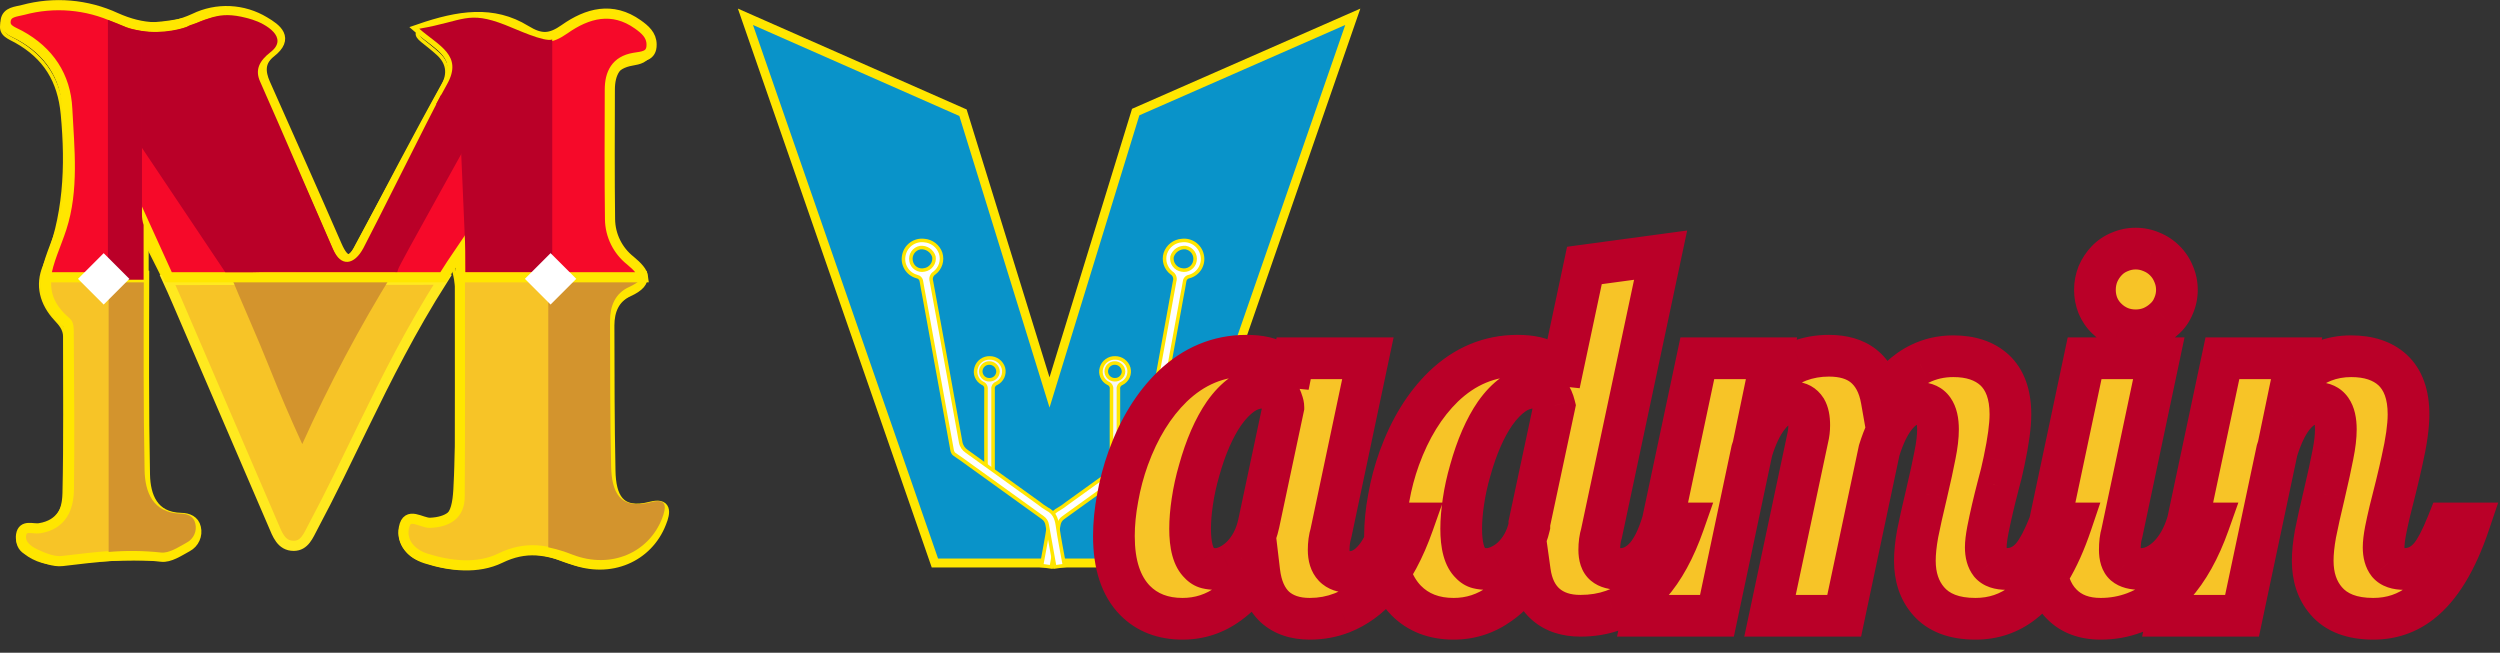 <svg width="203" height="53" viewBox="0 0 203 53" fill="none" xmlns="http://www.w3.org/2000/svg">
<rect x="0" y="0" width="203" height="53" fill="#333333" stroke="none"/>
<g clip-path="url(#clip0_102_2)">
<path d="M36.743 21.579C35.092 23.924 33.613 26.386 32.318 28.945C30.005 33.446 27.763 37.983 25.485 42.5C25.094 43.272 24.75 44.182 23.682 44.136C22.615 44.09 22.302 43.192 21.96 42.397C19.286 36.255 16.637 30.102 13.948 23.966C13.339 22.572 12.61 21.228 11.904 19.794C11.528 20.273 11.655 20.692 11.657 21.079C11.657 26.773 11.672 32.466 11.7 38.158C11.7 40.715 12.16 41.295 14.628 41.98C15.202 42.141 15.646 42.385 15.758 43.011C15.816 43.282 15.793 43.564 15.691 43.822C15.589 44.08 15.412 44.302 15.184 44.46C14.487 44.994 13.729 45.424 12.808 45.401C10.2 45.309 7.589 45.413 4.996 45.711C3.936 45.817 2.876 45.509 2.038 44.85C1.822 44.717 1.653 44.52 1.554 44.287C1.455 44.053 1.43 43.795 1.484 43.547C1.599 42.974 2.058 42.948 2.534 42.876C4.414 42.589 5.171 41.938 5.215 40.035C5.312 35.804 5.255 31.566 5.263 27.333C5.263 26.727 4.91 26.328 4.532 25.921C3.364 24.669 2.967 23.16 3.619 21.616C5.309 17.627 5.47 13.529 5.074 9.275C4.821 6.558 3.639 4.652 1.303 3.346C0.758 3.039 0.032 2.827 0.155 2.009C0.278 1.191 0.976 1.148 1.59 0.97C3.633 0.396 5.754 0.218 7.654 1.099C10.639 2.482 13.549 1.96 16.49 1.268C18.399 0.821 20.126 1.082 21.722 2.178C22.813 2.93 22.936 3.59 22.009 4.529C21.168 5.39 21.131 6.265 21.576 7.269C23.441 11.479 25.309 15.688 27.181 19.897C27.361 20.302 27.522 20.824 28.059 20.847C28.595 20.87 28.773 20.322 28.98 19.94C31.322 15.612 33.654 11.277 35.977 6.934C36.499 5.966 36.37 5.085 35.555 4.351C35.15 3.98 34.717 3.648 34.289 3.303C33.715 2.844 33.753 2.517 34.479 2.284C37.125 1.441 39.771 1.07 42.322 2.534C43.596 3.263 44.687 3.14 45.892 2.348C48.099 0.89 50.361 0.984 51.962 2.477C52.473 2.953 52.932 3.481 52.737 4.256C52.559 4.965 51.919 5.085 51.342 5.186C50.025 5.41 49.425 6.279 49.411 7.482C49.368 10.897 49.388 14.312 49.437 17.724C49.459 19.251 50.12 20.491 51.282 21.541C52.444 22.592 52.349 23.169 50.995 23.941C49.947 24.537 49.56 25.375 49.56 26.523C49.583 30.541 49.56 34.539 49.614 38.548C49.646 40.7 50.383 41.292 52.484 41.053C53.738 40.913 54.094 41.34 53.695 42.552C52.834 45.135 49.916 46.569 46.963 45.84C46.429 45.71 45.906 45.543 45.396 45.341C44.629 45.031 43.806 44.884 42.979 44.91C42.153 44.936 41.34 45.133 40.594 45.49C38.453 46.437 36.312 46.254 34.186 45.436C33.812 45.321 33.473 45.116 33.197 44.839C32.921 44.562 32.716 44.222 32.602 43.849C32.278 42.701 32.82 42.092 33.991 42.247C36.287 42.534 36.826 42.004 36.955 39.742C37.242 34.691 37.096 29.637 37.142 24.586C37.181 23.568 37.046 22.551 36.743 21.579ZM9.967 22.858C9.967 22.543 8.509 21.076 8.191 21.079C7.872 21.082 6.331 22.592 6.469 22.873C6.832 23.608 7.428 24.203 8.165 24.563C8.44 24.704 9.958 23.214 9.967 22.858ZM46.251 22.841C46.251 22.517 44.776 21.071 44.457 21.082C44.139 21.093 42.609 22.617 42.75 22.887C43.116 23.621 43.717 24.211 44.457 24.563C44.744 24.695 46.251 23.189 46.251 22.841Z" fill="#02012B" stroke="#FCE300" stroke-width="0.287" stroke-miterlimit="10"/>
<path d="M13.606 22.735C13.87 23.309 14.126 23.883 14.372 24.457C16.984 30.501 19.57 36.556 22.181 42.6C22.514 43.373 22.821 44.322 23.851 44.322C24.738 44.322 25.045 43.476 25.41 42.793C26.859 40.081 28.182 37.306 29.531 34.539C31.431 30.633 33.391 26.741 35.948 22.715L13.606 22.735Z" fill="#F7C427" stroke="#FFE91F" stroke-width="0.824" stroke-miterlimit="10"/>
<path d="M52.846 41.145C50.234 41.82 49.611 40.302 49.566 38.244C49.482 34.309 49.488 30.375 49.477 26.437C49.477 25.249 49.881 24.204 51.015 23.688C51.933 23.272 52.24 22.853 52.163 22.419H37.343C37.343 28.699 37.363 34.522 37.323 40.339C37.323 41.774 36.364 42.388 34.938 42.451C34.209 42.483 33.064 41.47 32.797 42.85C32.562 44.067 33.446 44.988 34.588 45.35C36.597 45.978 38.786 46.211 40.614 45.327C42.715 44.302 44.4 44.629 46.42 45.404C49.577 46.61 52.614 45.215 53.684 42.471C54.06 41.553 54.114 40.815 52.846 41.145Z" fill="#F7C427" stroke="#FFE600" stroke-width="0.824" stroke-miterlimit="10"/>
<path d="M14.722 42.055C12.4 42.009 11.804 40.244 11.769 38.545C11.663 33.265 11.692 27.97 11.706 22.391H3.782C3.61 23.676 3.914 24.928 5.398 26.17C5.599 26.337 5.579 26.822 5.579 27.157C5.602 31.35 5.653 35.543 5.593 39.736C5.573 41.274 5.019 42.606 3.211 42.893C2.683 42.982 1.854 42.566 1.713 43.43C1.59 44.193 2.247 44.701 2.861 44.982C3.541 45.304 4.353 45.639 5.059 45.556C7.737 45.243 10.389 44.882 13.109 45.206C13.772 45.284 14.544 44.761 15.213 44.394C15.482 44.25 15.696 44.02 15.821 43.741C15.947 43.462 15.976 43.15 15.905 42.853C15.778 42.27 15.27 42.066 14.722 42.055Z" fill="#F7C427" stroke="#FFE600" stroke-width="0.824" stroke-miterlimit="10"/>
<path d="M52.903 40.767C50.291 41.444 49.669 39.926 49.623 37.865C49.539 33.933 49.545 29.996 49.534 26.061C49.534 24.87 49.935 23.828 51.072 23.309C51.873 22.947 52.206 22.583 52.234 22.207H43.539C43.857 22.433 44.114 22.735 44.286 23.086C44.457 23.437 44.538 23.826 44.52 24.216V44.443C45.193 44.585 45.853 44.784 46.492 45.04C49.648 46.248 52.688 44.85 53.758 42.107C54.117 41.174 54.172 40.439 52.903 40.767Z" fill="#D3942D"/>
<path d="M31.959 22.092L18.597 22.066C19.688 24.715 20.838 27.232 21.889 29.87C22.724 31.976 23.611 34.025 24.544 36.06C26.706 31.246 29.184 26.58 31.959 22.092Z" fill="#D3942D"/>
<path d="M15.862 42.514C15.736 41.923 15.242 41.719 14.694 41.708C12.372 41.659 11.775 39.894 11.741 38.198C11.637 32.966 11.663 27.726 11.678 22.207H8.822V44.819C10.235 44.698 11.656 44.713 13.067 44.865C13.729 44.945 14.502 44.42 15.17 44.053C15.44 43.909 15.654 43.68 15.779 43.402C15.904 43.123 15.933 42.811 15.862 42.514Z" fill="#D3942D"/>
<path d="M1.604 2.864C3.978 4.153 5.335 6.196 5.461 8.836C5.628 12.076 6.004 15.42 4.991 18.531C4.543 19.905 3.889 21.226 3.725 22.514H11.66C11.66 21.053 11.66 19.575 11.66 18.069C12.421 19.753 13.078 21.168 13.683 22.514H35.982C36.43 21.805 36.892 21.096 37.38 20.382V22.514H52.226C52.183 22.084 51.764 21.639 51.187 21.16C50.679 20.759 50.267 20.249 49.981 19.669C49.695 19.088 49.542 18.452 49.534 17.805C49.491 14.298 49.505 10.791 49.517 7.281C49.517 5.952 50.016 4.948 51.474 4.698C52.137 4.58 52.926 4.603 52.909 3.616C52.909 2.847 52.364 2.388 51.798 1.986C49.718 0.505 47.686 1.073 45.846 2.368C44.698 3.174 43.943 3.229 42.689 2.459C40.038 0.826 37.236 1.26 34.048 2.359C35.649 3.759 37.618 4.517 36.307 6.862C33.89 11.193 31.603 15.598 29.29 19.986C28.564 21.366 28.01 21.447 27.35 19.931C25.438 15.543 23.484 11.172 21.538 6.796C21.116 5.846 21.076 4.973 21.986 4.265C23.493 3.091 22.451 2.336 21.475 1.759C20.624 1.245 19.658 0.952 18.664 0.906C17.671 0.861 16.682 1.064 15.787 1.498C13.583 2.514 11.588 2.413 9.41 1.441C7.052 0.352 4.387 0.126 1.88 0.804C1.306 0.956 0.557 0.958 0.459 1.682C0.361 2.405 1.093 2.577 1.604 2.864Z" fill="#F60929" stroke="#FFE600" stroke-width="0.824" stroke-miterlimit="10"/>
<path d="M32.258 22.092C32.338 21.834 32.235 22.173 32.307 21.943C32.324 21.914 32.306 21.923 32.327 21.874C32.292 21.702 38.353 11 38.353 10.805L35.828 7.68C34.832 9.562 30.51 18.25 29.514 20.132C28.785 21.512 27.686 21.736 27.029 20.221C25.115 15.83 23.057 10.986 21.114 6.609C20.692 5.659 21.065 4.933 21.975 4.227C23.482 3.051 21.576 1.931 20.491 1.593C17.834 0.769 17.113 1.53 15.469 2.035C15.406 2.05 15.346 2.077 15.294 2.115C15.059 2.29 13.167 2.795 11.52 2.508V11.996L18.29 22.101H20.494C20.669 22.066 25.14 22.087 25.338 22.087H31.997L32.258 22.092Z" fill="#BA0028"/>
<path d="M44.842 3.209C44.167 3.427 41.972 2.393 41.028 2.026C37.966 0.829 37.67 1.71 34.045 2.333C35.647 3.731 37.616 4.488 36.304 6.836C36.003 7.376 35.71 7.921 35.411 8.463C35.977 8.556 36.489 8.852 36.851 9.295C37.214 9.738 37.402 10.299 37.38 10.871L37.791 20.367C37.791 21.142 37.791 21.329 37.805 22.089H44.842V3.209Z" fill="#BA0028"/>
<path d="M11.528 17.391V2.52C10.685 2.362 10.507 2.359 9.91 2.066C9.7 1.966 8.977 1.696 8.762 1.616V22.715H11.661C11.661 21.251 11.661 19.773 11.661 18.264C11.568 17.982 11.524 17.688 11.528 17.391Z" fill="#BA0028"/>
<path d="M44.707 20.556L42.621 22.642L44.707 24.729L46.793 22.642L44.707 20.556Z" fill="white"/>
<path d="M8.419 20.557L6.333 22.644L8.419 24.73L10.505 22.643L8.419 20.557Z" fill="white"/>
<path d="M109.847 1.38L94.465 45.734H75.914L60.529 1.38L78.195 9.172L85.221 31.89L92.218 9.12L109.847 1.38Z" fill="#0C1429" stroke="#FFE600" stroke-width="0.287" stroke-miterlimit="10"/>
<path d="M109.847 1.363L94.465 45.717H75.914L60.529 1.363L78.195 9.152L85.221 31.87L92.218 9.1L109.847 1.363Z" fill="#0993C9" stroke="#FFE600" stroke-width="0.723" stroke-miterlimit="10"/>
<path d="M89.968 31.121C90.063 31.156 90.142 31.223 90.195 31.309C90.247 31.395 90.268 31.497 90.255 31.597C90.255 33.83 90.241 36.06 90.255 38.29C90.255 38.353 90.25 38.416 90.241 38.479H90.815C90.815 36.183 90.815 33.887 90.815 31.591C90.8 31.497 90.819 31.4 90.867 31.317C90.916 31.235 90.992 31.171 91.082 31.138C91.307 31.028 91.488 30.843 91.593 30.615C91.697 30.387 91.719 30.13 91.656 29.887C91.585 29.648 91.44 29.439 91.24 29.291C91.041 29.142 90.799 29.062 90.551 29.063C90.302 29.054 90.058 29.129 89.856 29.275C89.655 29.421 89.508 29.63 89.44 29.869C89.368 30.107 89.381 30.362 89.478 30.591C89.574 30.819 89.748 31.007 89.968 31.121ZM90.513 29.476C90.699 29.474 90.878 29.544 91.012 29.673C91.146 29.801 91.225 29.977 91.231 30.162C91.229 30.254 91.21 30.345 91.172 30.429C91.135 30.513 91.082 30.588 91.015 30.651C90.948 30.714 90.869 30.763 90.783 30.795C90.697 30.827 90.605 30.841 90.513 30.837C90.332 30.837 90.159 30.765 90.03 30.638C89.902 30.51 89.829 30.337 89.828 30.157C89.829 29.976 89.902 29.803 90.03 29.675C90.159 29.548 90.332 29.476 90.513 29.476Z" fill="#F6F6F6" stroke="#FFE600" stroke-width="0.287" stroke-miterlimit="10"/>
<path d="M79.777 31.121C79.871 31.157 79.951 31.223 80.003 31.309C80.055 31.396 80.076 31.497 80.064 31.597C80.064 33.83 80.047 36.06 80.064 38.29C80.07 38.353 80.07 38.416 80.064 38.479H80.638C80.638 36.183 80.638 33.887 80.638 31.591C80.623 31.497 80.642 31.4 80.691 31.317C80.739 31.235 80.815 31.171 80.905 31.138C81.13 31.028 81.311 30.843 81.416 30.615C81.52 30.387 81.543 30.13 81.479 29.887C81.409 29.648 81.263 29.439 81.064 29.291C80.864 29.142 80.622 29.062 80.374 29.063C80.125 29.054 79.881 29.129 79.68 29.275C79.478 29.421 79.332 29.63 79.263 29.869C79.189 30.105 79.2 30.359 79.294 30.588C79.388 30.816 79.559 31.005 79.777 31.121ZM80.322 29.476C80.508 29.474 80.687 29.544 80.821 29.673C80.955 29.801 81.034 29.977 81.04 30.162C81.038 30.254 81.018 30.345 80.981 30.429C80.944 30.513 80.891 30.588 80.824 30.651C80.757 30.714 80.678 30.763 80.592 30.795C80.505 30.827 80.414 30.841 80.322 30.837C80.232 30.837 80.144 30.82 80.061 30.786C79.978 30.752 79.902 30.702 79.838 30.639C79.775 30.576 79.724 30.5 79.689 30.418C79.655 30.335 79.637 30.246 79.636 30.157C79.638 29.977 79.71 29.805 79.837 29.677C79.964 29.55 80.136 29.478 80.316 29.476H80.322Z" fill="#F6F6F6" stroke="#FFE600" stroke-width="0.287" stroke-miterlimit="10"/>
<path d="M96.566 22.454C96.466 22.47 96.375 22.519 96.307 22.593C96.238 22.667 96.196 22.761 96.187 22.861C96.126 23.257 96.043 23.651 95.972 24.044C95.225 28.151 94.478 32.258 93.73 36.364C93.696 36.559 93.69 36.763 93.492 36.898C93.07 37.185 92.657 37.472 92.243 37.782C90.275 39.2 88.309 40.623 86.337 42.035C86.24 42.1 86.158 42.185 86.096 42.284C86.034 42.383 85.993 42.493 85.976 42.609C85.775 43.757 85.565 44.905 85.364 46.036L84.575 45.924C84.77 44.83 84.991 43.74 85.149 42.641C85.235 42.066 85.419 41.619 85.97 41.338C86.212 41.195 86.443 41.035 86.662 40.858C88.609 39.456 90.559 38.053 92.51 36.651C92.642 36.565 92.753 36.453 92.839 36.322C92.924 36.19 92.982 36.042 93.007 35.888C93.791 31.535 94.583 27.181 95.383 22.827C95.422 22.703 95.418 22.57 95.371 22.45C95.325 22.329 95.239 22.227 95.128 22.161C94.892 21.979 94.717 21.728 94.627 21.443C94.537 21.159 94.537 20.853 94.626 20.568C94.722 20.282 94.9 20.031 95.14 19.846C95.379 19.662 95.667 19.552 95.969 19.532C96.34 19.487 96.715 19.583 97.02 19.8C97.324 20.018 97.536 20.343 97.613 20.709C97.697 21.079 97.635 21.467 97.44 21.792C97.245 22.117 96.932 22.354 96.566 22.454ZM96.279 20.103C96.036 20.079 95.793 20.139 95.591 20.274C95.388 20.41 95.239 20.611 95.168 20.844C95.148 20.966 95.153 21.09 95.182 21.21C95.21 21.33 95.262 21.443 95.335 21.543C95.407 21.643 95.499 21.727 95.604 21.791C95.71 21.855 95.827 21.898 95.948 21.917C96.067 21.944 96.189 21.946 96.309 21.924C96.428 21.902 96.542 21.856 96.642 21.788C96.743 21.721 96.83 21.634 96.896 21.532C96.962 21.43 97.007 21.316 97.028 21.197C97.052 21.076 97.052 20.951 97.027 20.83C97.003 20.709 96.954 20.594 96.884 20.492C96.814 20.39 96.725 20.303 96.621 20.236C96.517 20.169 96.4 20.124 96.279 20.103Z" fill="white" stroke="#FFE600" stroke-width="0.287" stroke-miterlimit="10"/>
<path d="M74.442 22.454C74.541 22.471 74.632 22.52 74.7 22.593C74.769 22.667 74.811 22.761 74.82 22.861C74.884 23.258 74.964 23.651 75.036 24.044C75.782 28.151 76.529 32.258 77.277 36.364C77.314 36.559 77.317 36.763 77.515 36.898C77.937 37.185 78.35 37.472 78.764 37.782C80.732 39.2 82.698 40.623 84.673 42.035C84.769 42.101 84.85 42.186 84.912 42.285C84.974 42.383 85.015 42.494 85.031 42.609C85.232 43.757 85.442 44.905 85.646 46.036L86.435 45.924C86.237 44.83 86.016 43.74 85.861 42.641C85.775 42.067 85.591 41.619 85.04 41.338C84.798 41.196 84.568 41.036 84.351 40.858C82.4 39.456 80.449 38.054 78.5 36.651C78.368 36.565 78.257 36.453 78.171 36.322C78.086 36.19 78.028 36.042 78.003 35.888C77.221 31.535 76.43 27.181 75.63 22.827C75.591 22.703 75.595 22.57 75.642 22.45C75.688 22.329 75.774 22.227 75.885 22.161C76.121 21.978 76.294 21.727 76.384 21.443C76.473 21.158 76.473 20.853 76.385 20.568C76.289 20.282 76.11 20.031 75.872 19.847C75.633 19.663 75.345 19.553 75.044 19.532C74.672 19.486 74.296 19.582 73.991 19.799C73.686 20.017 73.474 20.342 73.397 20.709C73.313 21.078 73.375 21.466 73.57 21.791C73.764 22.116 74.076 22.353 74.442 22.454ZM74.729 20.104C74.97 20.08 75.213 20.14 75.415 20.276C75.617 20.411 75.766 20.611 75.836 20.844C75.856 20.966 75.851 21.09 75.823 21.21C75.794 21.33 75.742 21.443 75.669 21.543C75.597 21.643 75.505 21.727 75.4 21.791C75.295 21.856 75.178 21.898 75.056 21.917C74.938 21.944 74.815 21.946 74.696 21.924C74.577 21.902 74.464 21.856 74.363 21.788C74.262 21.721 74.176 21.634 74.11 21.532C74.044 21.43 74 21.316 73.98 21.197C73.955 21.076 73.955 20.95 73.979 20.829C74.004 20.708 74.053 20.592 74.123 20.49C74.193 20.388 74.283 20.301 74.388 20.235C74.492 20.168 74.609 20.124 74.731 20.104H74.729Z" fill="white" stroke="#FFE600" stroke-width="0.287" stroke-miterlimit="10"/>
</g>
<path d="M96.023 50.245C94.431 50.245 93.144 49.748 92.164 48.754C91.02 47.584 90.449 45.841 90.449 43.527C90.449 42.547 90.551 41.512 90.755 40.423C90.945 39.334 91.231 38.258 91.613 37.197C92.484 34.801 93.675 32.867 95.186 31.397C96.929 29.723 98.937 28.886 101.21 28.886C102.34 28.886 103.184 29.083 103.742 29.478C104.314 29.859 104.6 30.369 104.6 31.009V31.316L105.049 29.09H111.073L108.071 43.302C107.949 43.711 107.887 44.16 107.887 44.65C107.887 45.848 108.459 46.447 109.603 46.447C110.365 46.447 111.059 46.059 111.686 45.283C112.217 44.63 112.652 43.704 112.993 42.506H114.749C114 44.63 113.095 46.311 112.033 47.55C111.134 48.571 110.12 49.306 108.99 49.755C108.16 50.082 107.282 50.245 106.356 50.245C105.172 50.245 104.225 49.925 103.518 49.285C102.823 48.632 102.401 47.672 102.252 46.406C101.462 47.522 100.632 48.394 99.76 49.02C98.644 49.837 97.398 50.245 96.023 50.245ZM98.739 46.202C99.052 46.202 99.379 46.12 99.719 45.957C100.073 45.793 100.414 45.562 100.74 45.263C101.476 44.555 101.966 43.636 102.211 42.506L104.212 33.072C104.212 32.935 104.178 32.779 104.11 32.602C104.055 32.411 103.974 32.234 103.865 32.071C103.538 31.676 103.082 31.479 102.497 31.479C101.938 31.479 101.394 31.663 100.863 32.03C100.346 32.398 99.856 32.908 99.393 33.562C98.576 34.746 97.902 36.291 97.371 38.197C97.126 39.041 96.942 39.878 96.82 40.709C96.697 41.526 96.636 42.268 96.636 42.935C96.636 44.323 96.895 45.263 97.412 45.753C97.589 45.943 97.786 46.066 98.004 46.12C98.222 46.175 98.467 46.202 98.739 46.202ZM118.036 50.245C116.444 50.245 115.157 49.748 114.177 48.754C113.033 47.584 112.462 45.841 112.462 43.527C112.462 42.547 112.564 41.512 112.768 40.423C112.959 39.334 113.244 38.258 113.626 37.197C114.497 34.801 115.688 32.867 117.199 31.397C118.942 29.723 120.95 28.886 123.223 28.886C124.353 28.886 125.197 29.083 125.755 29.478C126.327 29.859 126.613 30.369 126.613 31.009V31.173L128.655 21.555L134.842 20.718L130.043 43.302C129.921 43.711 129.86 44.16 129.86 44.65C129.86 45.222 129.996 45.623 130.268 45.855C130.54 46.086 130.976 46.202 131.575 46.202C132.351 46.202 133.045 45.855 133.658 45.16C134.175 44.548 134.611 43.663 134.965 42.506H136.721C135.986 44.602 135.08 46.256 134.005 47.468C133.093 48.475 132.079 49.176 130.962 49.571C130.159 49.857 129.281 50 128.328 50C127.171 50 126.238 49.694 125.531 49.081C124.823 48.468 124.387 47.577 124.224 46.406C123.475 47.536 122.665 48.407 121.794 49.02C120.664 49.837 119.411 50.245 118.036 50.245ZM120.752 46.202C121.052 46.202 121.372 46.127 121.712 45.977C122.066 45.828 122.399 45.617 122.713 45.344C123.448 44.677 123.938 43.806 124.183 42.73V42.506L126.225 32.929C126.13 32.547 125.993 32.241 125.816 32.01C125.531 31.656 125.095 31.479 124.51 31.479C123.951 31.479 123.407 31.663 122.876 32.03C122.359 32.398 121.869 32.908 121.406 33.562C120.589 34.746 119.915 36.291 119.384 38.197C119.139 39.041 118.955 39.878 118.833 40.709C118.71 41.526 118.649 42.268 118.649 42.935C118.649 44.323 118.908 45.263 119.425 45.753C119.602 45.943 119.799 46.066 120.017 46.12C120.235 46.175 120.48 46.202 120.752 46.202ZM160.408 50.245C158.679 50.245 157.4 49.755 156.569 48.775C155.848 47.931 155.487 46.849 155.487 45.528C155.487 44.902 155.562 44.173 155.712 43.343C155.875 42.513 156.113 41.444 156.426 40.137C156.739 38.803 156.971 37.741 157.121 36.952C157.284 36.148 157.366 35.454 157.366 34.869C157.366 33.439 156.862 32.724 155.855 32.724C155.147 32.724 154.493 33.099 153.894 33.848C153.39 34.487 152.955 35.4 152.587 36.584L149.749 50H143.725L146.788 35.563C146.87 35.236 146.91 34.889 146.91 34.522C146.91 33.963 146.822 33.535 146.645 33.235C146.414 32.867 146.08 32.684 145.644 32.684C144.855 32.684 144.167 33.065 143.582 33.827C143.065 34.481 142.622 35.4 142.255 36.584L139.416 50H133.392L137.823 29.09H143.847L143.398 31.254C144.215 30.342 145.107 29.695 146.073 29.314C146.836 29.029 147.646 28.886 148.503 28.886C149.674 28.886 150.607 29.158 151.301 29.702C152.077 30.315 152.574 31.241 152.791 32.48C153.69 31.091 154.725 30.111 155.895 29.539C156.726 29.131 157.631 28.926 158.611 28.926C160.013 28.926 161.123 29.294 161.94 30.029C162.811 30.832 163.247 32.037 163.247 33.643C163.247 34.556 163.076 35.815 162.736 37.421C162.6 38.088 162.437 38.762 162.246 39.443C161.906 40.75 161.627 41.954 161.409 43.057C161.3 43.629 161.245 44.092 161.245 44.446C161.245 45.004 161.368 45.44 161.613 45.753C161.872 46.052 162.307 46.202 162.92 46.202C163.75 46.202 164.451 45.861 165.023 45.181C165.459 44.663 165.928 43.772 166.432 42.506H168.188C167.154 45.569 165.847 47.713 164.268 48.938C163.151 49.809 161.865 50.245 160.408 50.245ZM173.416 26.823C172.967 26.823 172.538 26.741 172.129 26.578C171.721 26.401 171.367 26.163 171.068 25.863C170.768 25.578 170.53 25.23 170.353 24.822C170.189 24.413 170.108 23.985 170.108 23.535C170.108 23.086 170.189 22.657 170.353 22.249C170.53 21.841 170.768 21.48 171.068 21.167C171.367 20.854 171.721 20.615 172.129 20.452C172.538 20.275 172.967 20.186 173.416 20.186C173.865 20.186 174.294 20.275 174.702 20.452C175.111 20.615 175.472 20.854 175.785 21.167C176.098 21.48 176.336 21.841 176.499 22.249C176.676 22.657 176.765 23.086 176.765 23.535C176.765 23.985 176.676 24.413 176.499 24.822C176.336 25.23 176.098 25.578 175.785 25.863C175.472 26.163 175.111 26.401 174.702 26.578C174.294 26.741 173.865 26.823 173.416 26.823ZM170.577 50.245C169.243 50.245 168.188 49.85 167.412 49.061C166.541 48.189 166.105 46.917 166.105 45.242C166.105 44.453 166.214 43.54 166.432 42.506L169.271 29.09H175.295L172.293 43.302C172.184 43.656 172.129 44.105 172.129 44.65C172.129 45.222 172.259 45.623 172.517 45.855C172.79 46.086 173.225 46.202 173.824 46.202C174.233 46.202 174.627 46.113 175.009 45.936C175.403 45.746 175.764 45.487 176.091 45.16C176.758 44.493 177.262 43.608 177.602 42.506H179.358C178.609 44.616 177.67 46.297 176.54 47.55C175.587 48.571 174.512 49.306 173.314 49.755C172.443 50.082 171.53 50.245 170.577 50.245ZM192.713 50.245C190.984 50.245 189.704 49.755 188.874 48.775C188.152 47.931 187.792 46.849 187.792 45.528C187.792 44.902 187.867 44.173 188.016 43.343C188.18 42.513 188.418 41.444 188.731 40.137C189.044 38.803 189.276 37.741 189.425 36.952C189.589 36.148 189.67 35.454 189.67 34.869C189.67 33.439 189.167 32.724 188.159 32.724C187.451 32.724 186.798 33.099 186.199 33.848C185.695 34.487 185.26 35.4 184.892 36.584L182.054 50H176.03L180.461 29.09H186.485L186.036 31.254C186.852 30.342 187.73 29.702 188.67 29.335C189.364 29.062 190.113 28.926 190.916 28.926C192.332 28.926 193.448 29.294 194.265 30.029C195.136 30.832 195.572 32.037 195.572 33.643C195.572 34.61 195.395 35.869 195.041 37.421C194.946 37.87 194.789 38.544 194.571 39.443C194.176 40.954 193.891 42.159 193.714 43.057C193.605 43.629 193.55 44.092 193.55 44.446C193.55 45.004 193.673 45.44 193.918 45.753C194.176 46.052 194.612 46.202 195.225 46.202C196.055 46.202 196.756 45.861 197.328 45.181C197.764 44.663 198.233 43.772 198.737 42.506H200.493C199.458 45.569 198.152 47.713 196.572 48.938C195.456 49.809 194.17 50.245 192.713 50.245Z" fill="#F7C427"/>
<path d="M92.164 48.754L90.953 49.937L90.959 49.943L92.164 48.754ZM90.755 40.423L92.419 40.735L92.421 40.725L92.423 40.715L90.755 40.423ZM91.613 37.197L90.021 36.618L90.019 36.624L91.613 37.197ZM95.186 31.397L94.013 30.176L94.005 30.184L95.186 31.397ZM103.742 29.478L102.764 30.86L102.784 30.873L102.803 30.887L103.742 29.478ZM104.6 31.316H102.907L106.26 31.651L104.6 31.316ZM105.049 29.09V27.397H103.664L103.389 28.755L105.049 29.09ZM111.073 29.09L112.73 29.44L113.161 27.397H111.073V29.09ZM108.071 43.302L109.693 43.789L109.713 43.721L109.728 43.652L108.071 43.302ZM111.686 45.283L110.372 44.215L110.368 44.22L111.686 45.283ZM112.993 42.506V40.813H111.713L111.364 42.043L112.993 42.506ZM114.749 42.506L116.345 43.069L117.141 40.813H114.749V42.506ZM112.033 47.55L113.304 48.668L113.311 48.66L113.318 48.651L112.033 47.55ZM108.99 49.755L109.61 51.331L109.616 51.328L108.99 49.755ZM103.518 49.285L102.357 50.518L102.37 50.53L102.382 50.541L103.518 49.285ZM102.252 46.406L103.933 46.207L103.415 41.829L100.869 45.428L102.252 46.406ZM99.76 49.02L98.772 47.645L98.766 47.649L98.76 47.653L99.76 49.02ZM99.719 45.957L99.01 44.419L98.998 44.425L98.987 44.43L99.719 45.957ZM100.74 45.263L101.885 46.511L101.9 46.496L101.915 46.482L100.74 45.263ZM102.211 42.506L103.865 42.865L103.867 42.857L102.211 42.506ZM104.212 33.072L105.868 33.423L105.905 33.249V33.072H104.212ZM104.11 32.602L102.482 33.067L102.502 33.139L102.529 33.21L104.11 32.602ZM103.865 32.071L105.273 31.132L105.225 31.059L105.169 30.992L103.865 32.071ZM100.863 32.03L99.899 30.638L99.891 30.644L99.882 30.65L100.863 32.03ZM99.393 33.562L98.011 32.583L98.005 32.592L97.999 32.6L99.393 33.562ZM97.371 38.197L98.997 38.669L99 38.66L99.002 38.651L97.371 38.197ZM96.82 40.709L98.494 40.96L98.495 40.956L96.82 40.709ZM97.412 45.753L98.653 44.6L98.616 44.561L98.576 44.523L97.412 45.753ZM96.023 48.552C94.814 48.552 93.986 48.19 93.369 47.565L90.959 49.943C92.303 51.306 94.047 51.938 96.023 51.938V48.552ZM93.375 47.571C92.649 46.828 92.142 45.583 92.142 43.527H88.755C88.755 46.099 89.392 48.339 90.953 49.937L93.375 47.571ZM92.142 43.527C92.142 42.664 92.232 41.734 92.419 40.735L89.091 40.111C88.87 41.29 88.755 42.429 88.755 43.527H92.142ZM92.423 40.715C92.596 39.723 92.857 38.741 93.206 37.769L90.019 36.624C89.606 37.776 89.295 38.945 89.087 40.131L92.423 40.715ZM93.204 37.775C94.006 35.57 95.073 33.87 96.367 32.611L94.005 30.184C92.277 31.865 90.962 34.032 90.021 36.618L93.204 37.775ZM96.359 32.618C97.808 31.226 99.403 30.579 101.21 30.579V27.192C98.47 27.192 96.049 28.22 94.013 30.176L96.359 32.618ZM101.21 30.579C102.197 30.579 102.625 30.761 102.764 30.86L104.72 28.095C103.744 27.405 102.483 27.192 101.21 27.192V30.579ZM102.803 30.887C102.905 30.954 102.917 30.99 102.908 30.974C102.907 30.972 102.906 30.969 102.904 30.966C102.903 30.963 102.903 30.962 102.903 30.962C102.903 30.962 102.907 30.976 102.907 31.009H106.293C106.293 29.755 105.683 28.736 104.681 28.069L102.803 30.887ZM102.907 31.009V31.316H106.293V31.009H102.907ZM106.26 31.651L106.709 29.425L103.389 28.755L102.94 30.981L106.26 31.651ZM105.049 30.783H111.073V27.397H105.049V30.783ZM109.416 28.74L106.415 42.952L109.728 43.652L112.73 29.44L109.416 28.74ZM106.45 42.816C106.273 43.403 106.194 44.019 106.194 44.65H109.581C109.581 44.3 109.624 44.018 109.693 43.789L106.45 42.816ZM106.194 44.65C106.194 45.491 106.394 46.436 107.092 47.167C107.804 47.913 108.749 48.14 109.603 48.14V44.754C109.46 44.754 109.406 44.734 109.411 44.736C109.414 44.737 109.432 44.744 109.459 44.761C109.485 44.778 109.514 44.8 109.541 44.829C109.568 44.857 109.586 44.883 109.598 44.904C109.609 44.923 109.611 44.931 109.608 44.923C109.605 44.914 109.598 44.888 109.592 44.842C109.586 44.796 109.581 44.733 109.581 44.65H106.194ZM109.603 48.14C111.026 48.14 112.162 47.388 113.003 46.346L110.368 44.22C109.957 44.73 109.705 44.754 109.603 44.754V48.14ZM113 46.351C113.728 45.455 114.246 44.291 114.621 42.968L111.364 42.043C111.059 43.117 110.706 43.804 110.372 44.215L113 46.351ZM112.993 44.199H114.749V40.813H112.993V44.199ZM113.152 41.943C112.448 43.939 111.632 45.416 110.747 46.448L113.318 48.651C114.557 47.206 115.552 45.32 116.345 43.069L113.152 41.943ZM110.762 46.431C110.018 47.276 109.218 47.842 108.365 48.182L109.616 51.328C111.022 50.769 112.25 49.865 113.304 48.668L110.762 46.431ZM108.37 48.179C107.745 48.425 107.078 48.552 106.356 48.552V51.938C107.486 51.938 108.575 51.738 109.61 51.331L108.37 48.179ZM106.356 48.552C105.486 48.552 104.979 48.324 104.653 48.029L102.382 50.541C103.472 51.526 104.858 51.938 106.356 51.938V48.552ZM104.678 48.052C104.359 47.752 104.052 47.212 103.933 46.207L100.57 46.605C100.751 48.132 101.288 49.512 102.357 50.518L104.678 48.052ZM100.869 45.428C100.16 46.431 99.456 47.154 98.772 47.645L100.748 50.395C101.807 49.633 102.764 48.613 103.634 47.384L100.869 45.428ZM98.76 47.653C97.932 48.259 97.037 48.552 96.023 48.552V51.938C97.76 51.938 99.356 51.414 100.76 50.386L98.76 47.653ZM98.739 47.895C99.353 47.895 99.93 47.734 100.452 47.483L98.987 44.43C98.829 44.506 98.752 44.509 98.739 44.509V47.895ZM100.429 47.494C100.962 47.248 101.446 46.913 101.885 46.511L99.596 44.014C99.381 44.212 99.185 44.339 99.01 44.419L100.429 47.494ZM101.915 46.482C102.923 45.511 103.559 44.278 103.865 42.865L100.556 42.147C100.372 42.994 100.028 43.598 99.566 44.043L101.915 46.482ZM103.867 42.857L105.868 33.423L102.556 32.72L100.554 42.154L103.867 42.857ZM105.905 33.072C105.905 32.663 105.806 32.294 105.69 31.994L102.529 33.21C102.538 33.232 102.536 33.232 102.532 33.212C102.528 33.192 102.519 33.144 102.519 33.072H105.905ZM105.738 32.137C105.636 31.779 105.48 31.442 105.273 31.132L102.456 33.01C102.467 33.026 102.475 33.043 102.482 33.067L105.738 32.137ZM105.169 30.992C104.473 30.15 103.506 29.786 102.497 29.786V33.172C102.548 33.172 102.58 33.176 102.596 33.179C102.612 33.182 102.613 33.184 102.605 33.181C102.597 33.177 102.585 33.171 102.574 33.162C102.563 33.154 102.558 33.148 102.56 33.151L105.169 30.992ZM102.497 29.786C101.542 29.786 100.667 30.106 99.899 30.638L101.827 33.422C102.12 33.219 102.335 33.172 102.497 33.172V29.786ZM99.882 30.65C99.175 31.152 98.556 31.813 98.011 32.583L100.774 34.54C101.155 34.004 101.516 33.643 101.844 33.41L99.882 30.65ZM97.999 32.6C97.044 33.985 96.304 35.719 95.74 37.743L99.002 38.651C99.5 36.864 100.108 35.507 100.787 34.523L97.999 32.6ZM95.745 37.725C95.48 38.639 95.279 39.552 95.145 40.462L98.495 40.956C98.606 40.205 98.772 39.443 98.997 38.669L95.745 37.725ZM95.145 40.458C95.013 41.339 94.943 42.166 94.943 42.935H98.329C98.329 42.369 98.381 41.712 98.494 40.96L95.145 40.458ZM94.943 42.935C94.943 44.397 95.187 45.977 96.248 46.982L98.576 44.523C98.61 44.555 98.539 44.508 98.462 44.231C98.386 43.955 98.329 43.536 98.329 42.935H94.943ZM96.171 46.905C96.535 47.297 97.009 47.617 97.594 47.763L98.415 44.478C98.482 44.494 98.54 44.521 98.586 44.549C98.629 44.576 98.65 44.598 98.653 44.6L96.171 46.905ZM97.594 47.763C97.97 47.857 98.357 47.895 98.739 47.895V44.509C98.577 44.509 98.473 44.492 98.415 44.478L97.594 47.763ZM114.177 48.754L112.966 49.937L112.971 49.943L114.177 48.754ZM112.768 40.423L114.432 40.735L114.434 40.725L114.436 40.715L112.768 40.423ZM113.626 37.197L112.034 36.618L112.032 36.624L113.626 37.197ZM117.199 31.397L116.026 30.176L116.018 30.184L117.199 31.397ZM125.755 29.478L124.777 30.86L124.797 30.873L124.816 30.887L125.755 29.478ZM126.613 31.173H124.92L128.269 31.524L126.613 31.173ZM128.655 21.555L128.428 19.877L127.246 20.037L126.999 21.203L128.655 21.555ZM134.842 20.718L136.498 21.069L136.998 18.717L134.615 19.04L134.842 20.718ZM130.043 43.302L131.665 43.789L131.685 43.722L131.7 43.654L130.043 43.302ZM130.268 45.855L129.171 47.145L130.268 45.855ZM133.658 45.16L134.927 46.281L134.94 46.267L134.951 46.253L133.658 45.16ZM134.965 42.506V40.813H133.712L133.346 42.011L134.965 42.506ZM136.721 42.506L138.319 43.066L139.109 40.813H136.721V42.506ZM134.005 47.468L135.26 48.604L135.266 48.598L135.271 48.592L134.005 47.468ZM130.962 49.571L130.398 47.975L130.395 47.976L130.962 49.571ZM124.224 46.406L125.901 46.172L125.283 41.743L122.812 45.471L124.224 46.406ZM121.794 49.02L120.82 47.635L120.811 47.641L120.802 47.648L121.794 49.02ZM121.712 45.977L121.052 44.418L121.041 44.423L121.03 44.428L121.712 45.977ZM122.713 45.344L123.824 46.622L123.837 46.61L123.85 46.598L122.713 45.344ZM124.183 42.73L125.834 43.106L125.876 42.921V42.73H124.183ZM124.183 42.506L122.527 42.153L122.49 42.327V42.506H124.183ZM126.225 32.929L127.881 33.282L127.962 32.898L127.867 32.518L126.225 32.929ZM125.816 32.01L127.161 30.981L127.148 30.963L127.134 30.946L125.816 32.01ZM122.876 32.03L121.912 30.638L121.904 30.644L121.895 30.65L122.876 32.03ZM121.406 33.562L120.024 32.583L120.018 32.592L120.012 32.6L121.406 33.562ZM119.384 38.197L121.01 38.669L121.013 38.66L121.015 38.651L119.384 38.197ZM118.833 40.709L120.507 40.96L120.508 40.956L118.833 40.709ZM119.425 45.753L120.666 44.6L120.629 44.561L120.589 44.523L119.425 45.753ZM118.036 48.552C116.827 48.552 115.999 48.19 115.382 47.565L112.971 49.943C114.316 51.306 116.06 51.938 118.036 51.938V48.552ZM115.388 47.571C114.662 46.828 114.155 45.583 114.155 43.527H110.768C110.768 46.099 111.405 48.339 112.966 49.937L115.388 47.571ZM114.155 43.527C114.155 42.664 114.245 41.734 114.432 40.735L111.104 40.111C110.883 41.29 110.768 42.429 110.768 43.527H114.155ZM114.436 40.715C114.609 39.723 114.87 38.741 115.219 37.769L112.032 36.624C111.619 37.776 111.308 38.945 111.1 40.131L114.436 40.715ZM115.217 37.775C116.019 35.57 117.086 33.87 118.38 32.611L116.018 30.184C114.29 31.865 112.975 34.032 112.034 36.618L115.217 37.775ZM118.372 32.618C119.821 31.226 121.416 30.579 123.223 30.579V27.192C120.483 27.192 118.062 28.22 116.026 30.176L118.372 32.618ZM123.223 30.579C124.21 30.579 124.638 30.761 124.777 30.86L126.733 28.095C125.757 27.405 124.496 27.192 123.223 27.192V30.579ZM124.816 30.887C124.918 30.954 124.93 30.99 124.921 30.974C124.92 30.972 124.919 30.969 124.917 30.966C124.916 30.963 124.916 30.962 124.916 30.962C124.916 30.962 124.92 30.976 124.92 31.009H128.306C128.306 29.755 127.696 28.736 126.694 28.069L124.816 30.887ZM124.92 31.009V31.173H128.306V31.009H124.92ZM128.269 31.524L130.311 21.906L126.999 21.203L124.957 30.821L128.269 31.524ZM128.882 23.233L135.069 22.395L134.615 19.04L128.428 19.877L128.882 23.233ZM133.186 20.366L128.387 42.95L131.7 43.654L136.498 21.069L133.186 20.366ZM128.422 42.816C128.245 43.403 128.166 44.019 128.166 44.65H131.553C131.553 44.3 131.596 44.018 131.665 43.789L128.422 42.816ZM128.166 44.65C128.166 45.424 128.343 46.44 129.171 47.145L131.365 44.565C131.43 44.62 131.478 44.679 131.512 44.731C131.545 44.783 131.56 44.821 131.565 44.836C131.57 44.851 131.567 44.845 131.562 44.812C131.557 44.78 131.553 44.727 131.553 44.65H128.166ZM129.171 47.145C129.898 47.762 130.825 47.895 131.575 47.895V44.509C131.377 44.509 131.272 44.489 131.234 44.479C131.198 44.469 131.265 44.48 131.365 44.565L129.171 47.145ZM131.575 47.895C132.931 47.895 134.061 47.262 134.927 46.281L132.388 44.04C132.029 44.447 131.771 44.509 131.575 44.509V47.895ZM134.951 46.253C135.672 45.399 136.194 44.276 136.584 43.001L133.346 42.011C133.028 43.05 132.678 43.696 132.364 44.068L134.951 46.253ZM134.965 44.199H136.721V40.813H134.965V44.199ZM135.123 41.946C134.435 43.907 133.625 45.346 132.739 46.344L135.271 48.592C136.536 47.167 137.536 45.298 138.319 43.066L135.123 41.946ZM132.75 46.331C131.998 47.162 131.212 47.687 130.398 47.975L131.527 51.167C132.945 50.666 134.188 49.789 135.26 48.604L132.75 46.331ZM130.395 47.976C129.794 48.19 129.11 48.307 128.328 48.307V51.693C129.452 51.693 130.524 51.524 131.53 51.166L130.395 47.976ZM128.328 48.307C127.478 48.307 126.971 48.088 126.638 47.801L124.423 50.361C125.506 51.299 126.864 51.693 128.328 51.693V48.307ZM126.638 47.801C126.316 47.521 126.023 47.047 125.901 46.172L122.547 46.64C122.751 48.107 123.33 49.416 124.423 50.361L126.638 47.801ZM122.812 45.471C122.15 46.471 121.479 47.172 120.82 47.635L122.767 50.405C123.851 49.643 124.8 48.601 125.635 47.341L122.812 45.471ZM120.802 47.648C119.956 48.259 119.05 48.552 118.036 48.552V51.938C119.773 51.938 121.371 51.414 122.786 50.392L120.802 47.648ZM120.752 47.895C121.336 47.895 121.889 47.749 122.394 47.527L121.03 44.428C120.854 44.505 120.767 44.509 120.752 44.509V47.895ZM122.372 47.536C122.903 47.312 123.386 47.002 123.824 46.622L121.602 44.067C121.412 44.231 121.229 44.343 121.052 44.418L122.372 47.536ZM123.85 46.598C124.871 45.672 125.52 44.481 125.834 43.106L122.532 42.354C122.355 43.131 122.025 43.682 121.575 44.09L123.85 46.598ZM125.876 42.73V42.506H122.49V42.73H125.876ZM125.839 42.859L127.881 33.282L124.569 32.576L122.527 42.153L125.839 42.859ZM127.867 32.518C127.735 31.986 127.518 31.448 127.161 30.981L124.471 33.038C124.468 33.034 124.525 33.109 124.582 33.339L127.867 32.518ZM127.134 30.946C126.438 30.085 125.448 29.786 124.51 29.786V33.172C124.635 33.172 124.666 33.191 124.638 33.18C124.623 33.174 124.599 33.162 124.57 33.141C124.542 33.12 124.518 33.096 124.499 33.074L127.134 30.946ZM124.51 29.786C123.555 29.786 122.68 30.106 121.912 30.638L123.84 33.422C124.133 33.219 124.348 33.172 124.51 33.172V29.786ZM121.895 30.65C121.188 31.152 120.569 31.813 120.024 32.583L122.787 34.54C123.168 34.004 123.529 33.643 123.857 33.41L121.895 30.65ZM120.012 32.6C119.057 33.985 118.317 35.719 117.753 37.743L121.015 38.651C121.513 36.864 122.121 35.507 122.799 34.523L120.012 32.6ZM117.758 37.725C117.493 38.639 117.292 39.552 117.158 40.462L120.508 40.956C120.619 40.205 120.785 39.443 121.01 38.669L117.758 37.725ZM117.158 40.458C117.026 41.339 116.956 42.166 116.956 42.935H120.342C120.342 42.369 120.394 41.712 120.507 40.96L117.158 40.458ZM116.956 42.935C116.956 44.397 117.2 45.977 118.26 46.982L120.589 44.523C120.623 44.555 120.552 44.508 120.475 44.231C120.399 43.955 120.342 43.536 120.342 42.935H116.956ZM118.184 46.905C118.548 47.297 119.022 47.617 119.606 47.763L120.428 44.478C120.495 44.494 120.553 44.521 120.599 44.549C120.642 44.576 120.663 44.598 120.666 44.6L118.184 46.905ZM119.606 47.763C119.983 47.857 120.37 47.895 120.752 47.895V44.509C120.59 44.509 120.486 44.492 120.428 44.478L119.606 47.763ZM156.569 48.775L157.861 47.68L157.856 47.675L156.569 48.775ZM155.712 43.343L154.05 43.016L154.048 43.029L154.045 43.042L155.712 43.343ZM156.426 40.137L158.073 40.532L158.075 40.524L156.426 40.137ZM157.121 36.952L155.461 36.614L155.459 36.625L155.457 36.636L157.121 36.952ZM153.894 33.848L152.572 32.79L152.564 32.8L153.894 33.848ZM152.587 36.584L150.97 36.082L150.947 36.157L150.931 36.233L152.587 36.584ZM149.749 50V51.693H151.121L151.405 50.35L149.749 50ZM143.725 50L142.069 49.649L141.635 51.693H143.725V50ZM146.788 35.563L145.145 35.152L145.138 35.182L145.132 35.212L146.788 35.563ZM146.645 33.235L148.103 32.374L148.091 32.353L148.078 32.333L146.645 33.235ZM143.582 33.827L144.909 34.878L144.917 34.868L144.925 34.858L143.582 33.827ZM142.255 36.584L140.638 36.082L140.614 36.157L140.598 36.233L142.255 36.584ZM139.416 50V51.693H140.789L141.073 50.35L139.416 50ZM133.392 50L131.736 49.649L131.303 51.693H133.392V50ZM137.823 29.09V27.397H136.452L136.167 28.739L137.823 29.09ZM143.847 29.09L145.505 29.434L145.928 27.397H143.847V29.09ZM143.398 31.254L141.74 30.91L140.462 37.071L144.659 32.384L143.398 31.254ZM146.073 29.314L145.479 27.729L145.465 27.734L145.452 27.739L146.073 29.314ZM151.301 29.702L152.35 28.373L152.346 28.37L151.301 29.702ZM152.791 32.48L151.124 32.773L151.871 37.019L154.213 33.399L152.791 32.48ZM155.895 29.539L156.638 31.06L156.643 31.058L155.895 29.539ZM161.94 30.029L163.087 28.784L163.08 28.777L163.072 28.771L161.94 30.029ZM162.736 37.421L161.08 37.07L161.077 37.083L162.736 37.421ZM162.246 39.443L160.616 38.986L160.611 39.001L160.608 39.016L162.246 39.443ZM161.409 43.057L159.748 42.729L159.746 42.74L161.409 43.057ZM161.613 45.753L160.28 46.796L160.305 46.828L160.332 46.859L161.613 45.753ZM165.023 45.181L163.728 44.09L163.727 44.092L165.023 45.181ZM166.432 42.506V40.813H165.284L164.859 41.88L166.432 42.506ZM168.188 42.506L169.792 43.048L170.547 40.813H168.188V42.506ZM164.268 48.938L163.23 47.6L163.226 47.603L164.268 48.938ZM160.408 48.552C158.995 48.552 158.268 48.161 157.861 47.68L155.277 49.869C156.531 51.349 158.364 51.938 160.408 51.938V48.552ZM157.856 47.675C157.445 47.193 157.18 46.525 157.18 45.528H153.794C153.794 47.172 154.251 48.669 155.282 49.875L157.856 47.675ZM157.18 45.528C157.18 45.03 157.24 44.407 157.378 43.644L154.045 43.042C153.883 43.94 153.794 44.773 153.794 45.528H157.18ZM157.373 43.67C157.53 42.871 157.762 41.827 158.073 40.532L154.78 39.743C154.464 41.061 154.22 42.154 154.05 43.016L157.373 43.67ZM158.075 40.524C158.39 39.18 158.628 38.091 158.784 37.267L155.457 36.636C155.314 37.391 155.089 38.426 154.778 39.75L158.075 40.524ZM158.78 37.289C158.957 36.415 159.059 35.602 159.059 34.869H155.672C155.672 35.306 155.61 35.882 155.461 36.614L158.78 37.289ZM159.059 34.869C159.059 34.007 158.916 33.058 158.372 32.285C157.751 31.404 156.812 31.031 155.855 31.031V34.418C155.907 34.418 155.871 34.426 155.792 34.389C155.704 34.348 155.638 34.285 155.604 34.236C155.577 34.198 155.597 34.208 155.623 34.318C155.649 34.428 155.672 34.605 155.672 34.869H159.059ZM155.855 31.031C154.465 31.031 153.371 31.791 152.572 32.79L155.216 34.905C155.615 34.406 155.828 34.418 155.855 34.418V31.031ZM152.564 32.8C151.883 33.665 151.37 34.793 150.97 36.082L154.204 37.086C154.539 36.007 154.898 35.31 155.225 34.895L152.564 32.8ZM150.931 36.233L148.092 49.65L151.405 50.35L154.244 36.934L150.931 36.233ZM149.749 48.307H143.725V51.693H149.749V48.307ZM145.381 50.351L148.444 35.914L145.132 35.212L142.069 49.649L145.381 50.351ZM148.431 35.974C148.549 35.501 148.604 35.015 148.604 34.522H145.217C145.217 34.763 145.191 34.971 145.145 35.152L148.431 35.974ZM148.604 34.522C148.604 33.826 148.5 33.047 148.103 32.374L145.187 34.096C145.16 34.05 145.17 34.047 145.186 34.123C145.202 34.2 145.217 34.328 145.217 34.522H148.604ZM148.078 32.333C147.535 31.471 146.66 30.991 145.644 30.991V34.377C145.618 34.377 145.522 34.369 145.404 34.304C145.286 34.239 145.228 34.161 145.212 34.137L148.078 32.333ZM145.644 30.991C144.213 30.991 143.067 31.717 142.239 32.796L144.925 34.858C145.267 34.412 145.497 34.377 145.644 34.377V30.991ZM142.254 32.776C141.561 33.653 141.04 34.786 140.638 36.082L143.872 37.086C144.205 36.013 144.569 35.309 144.909 34.878L142.254 32.776ZM140.598 36.233L137.76 49.65L141.073 50.35L143.911 36.934L140.598 36.233ZM139.416 48.307H133.392V51.693H139.416V48.307ZM135.049 50.351L139.48 29.441L136.167 28.739L131.736 49.649L135.049 50.351ZM137.823 30.783H143.847V27.397H137.823V30.783ZM142.19 28.746L141.74 30.91L145.056 31.598L145.505 29.434L142.19 28.746ZM144.659 32.384C145.332 31.633 146.013 31.158 146.694 30.889L145.452 27.739C144.2 28.233 143.098 29.051 142.137 30.125L144.659 32.384ZM146.668 30.9C147.23 30.689 147.838 30.579 148.503 30.579V27.192C147.454 27.192 146.441 27.368 145.479 27.729L146.668 30.9ZM148.503 30.579C149.419 30.579 149.944 30.79 150.256 31.035L152.346 28.37C151.269 27.525 149.929 27.192 148.503 27.192V30.579ZM150.252 31.031C150.62 31.322 150.958 31.828 151.124 32.773L154.459 32.186C154.189 30.653 153.534 29.308 152.35 28.373L150.252 31.031ZM154.213 33.399C154.989 32.2 155.81 31.465 156.638 31.06L155.152 28.018C153.64 28.756 152.391 29.981 151.37 31.56L154.213 33.399ZM156.643 31.058C157.227 30.771 157.874 30.619 158.611 30.619V27.233C157.388 27.233 156.225 27.49 155.148 28.02L156.643 31.058ZM158.611 30.619C159.714 30.619 160.38 30.903 160.807 31.288L163.072 28.771C161.866 27.685 160.312 27.233 158.611 27.233V30.619ZM160.792 31.274C161.205 31.655 161.553 32.335 161.553 33.643H164.94C164.94 31.739 164.417 30.01 163.087 28.784L160.792 31.274ZM161.553 33.643C161.553 34.379 161.412 35.503 161.08 37.07L164.392 37.772C164.741 36.126 164.94 34.732 164.94 33.643H161.553ZM161.077 37.083C160.949 37.709 160.796 38.343 160.616 38.986L163.876 39.899C164.078 39.181 164.251 38.468 164.395 37.76L161.077 37.083ZM160.608 39.016C160.26 40.349 159.973 41.587 159.748 42.729L163.07 43.385C163.28 42.321 163.551 41.15 163.885 39.87L160.608 39.016ZM159.746 42.74C159.628 43.359 159.552 43.94 159.552 44.446H162.939C162.939 44.244 162.972 43.899 163.072 43.374L159.746 42.74ZM159.552 44.446C159.552 45.232 159.724 46.086 160.28 46.796L162.946 44.709C163.012 44.794 162.939 44.775 162.939 44.446H159.552ZM160.332 46.859C161.054 47.696 162.085 47.895 162.92 47.895V44.509C162.835 44.509 162.774 44.503 162.733 44.498C162.693 44.492 162.678 44.486 162.684 44.488C162.691 44.491 162.719 44.501 162.76 44.528C162.802 44.555 162.849 44.594 162.894 44.646L160.332 46.859ZM162.92 47.895C164.289 47.895 165.452 47.303 166.32 46.27L163.727 44.092C163.451 44.42 163.211 44.509 162.92 44.509V47.895ZM166.318 46.271C166.938 45.536 167.488 44.431 168.005 43.132L164.859 41.88C164.369 43.112 163.98 43.791 163.728 44.09L166.318 46.271ZM166.432 44.199H168.188V40.813H166.432V44.199ZM166.584 41.964C165.596 44.889 164.43 46.669 163.23 47.6L165.306 50.276C167.264 48.756 168.711 46.249 169.792 43.048L166.584 41.964ZM163.226 47.603C162.416 48.235 161.499 48.552 160.408 48.552V51.938C162.231 51.938 163.886 51.383 165.309 50.273L163.226 47.603ZM172.129 26.578L171.456 28.132L171.478 28.141L171.501 28.15L172.129 26.578ZM171.068 25.863L172.265 24.666L172.251 24.652L172.237 24.639L171.068 25.863ZM170.353 24.822L168.781 25.451L168.79 25.473L168.799 25.495L170.353 24.822ZM170.353 22.249L168.799 21.576L168.79 21.598L168.781 21.62L170.353 22.249ZM172.129 20.452L172.758 22.024L172.781 22.015L172.803 22.006L172.129 20.452ZM174.702 20.452L174.029 22.006L174.051 22.015L174.074 22.024L174.702 20.452ZM176.499 22.249L174.927 22.878L174.936 22.9L174.946 22.922L176.499 22.249ZM176.499 24.822L174.946 24.149L174.936 24.171L174.927 24.193L176.499 24.822ZM175.785 25.863L174.643 24.613L174.628 24.626L174.614 24.64L175.785 25.863ZM174.702 26.578L175.331 28.15L175.353 28.141L175.376 28.132L174.702 26.578ZM167.412 49.061L168.62 47.874L168.615 47.869L168.61 47.863L167.412 49.061ZM166.432 42.506L164.776 42.155L164.775 42.157L166.432 42.506ZM169.271 29.09V27.397H167.898L167.614 28.739L169.271 29.09ZM175.295 29.09L176.951 29.44L177.383 27.397H175.295V29.09ZM172.293 43.302L173.911 43.8L173.934 43.727L173.949 43.652L172.293 43.302ZM172.517 45.855L171.388 47.117L171.404 47.131L171.421 47.145L172.517 45.855ZM175.009 45.936L175.722 47.472L175.733 47.467L175.745 47.461L175.009 45.936ZM176.091 45.16L174.894 43.963L176.091 45.16ZM177.602 42.506V40.813H176.353L175.984 42.007L177.602 42.506ZM179.358 42.506L180.954 43.072L181.755 40.813H179.358V42.506ZM176.54 47.55L177.778 48.705L177.788 48.694L177.797 48.684L176.54 47.55ZM173.314 49.755L172.719 48.17L173.314 49.755ZM173.416 25.13C173.177 25.13 172.962 25.088 172.758 25.006L171.501 28.15C172.113 28.395 172.756 28.516 173.416 28.516V25.13ZM172.803 25.024C172.58 24.928 172.406 24.807 172.265 24.666L169.87 27.061C170.328 27.518 170.862 27.874 171.456 28.132L172.803 25.024ZM172.237 24.639C172.113 24.52 172 24.365 171.906 24.149L168.799 25.495C169.059 26.096 169.423 26.634 169.898 27.088L172.237 24.639ZM171.925 24.193C171.843 23.989 171.801 23.774 171.801 23.535H168.415C168.415 24.195 168.536 24.838 168.781 25.451L171.925 24.193ZM171.801 23.535C171.801 23.297 171.843 23.082 171.925 22.878L168.781 21.62C168.536 22.233 168.415 22.875 168.415 23.535H171.801ZM171.906 22.922C172.006 22.693 172.134 22.501 172.291 22.337L169.844 19.996C169.402 20.458 169.054 20.988 168.799 21.576L171.906 22.922ZM172.291 22.337C172.421 22.201 172.571 22.099 172.758 22.024L171.501 18.88C170.871 19.132 170.313 19.506 169.844 19.996L172.291 22.337ZM172.803 22.006C172.996 21.922 173.196 21.88 173.416 21.88V18.493C172.737 18.493 172.079 18.628 171.456 18.898L172.803 22.006ZM173.416 21.88C173.636 21.88 173.835 21.922 174.029 22.006L175.376 18.898C174.753 18.628 174.094 18.493 173.416 18.493V21.88ZM174.074 22.024C174.268 22.102 174.435 22.212 174.587 22.364L176.982 19.97C176.508 19.495 175.954 19.129 175.331 18.88L174.074 22.024ZM174.587 22.364C174.739 22.516 174.85 22.684 174.927 22.878L178.071 21.62C177.822 20.997 177.456 20.444 176.982 19.97L174.587 22.364ZM174.946 22.922C175.03 23.116 175.072 23.316 175.072 23.535H178.458C178.458 22.857 178.323 22.199 178.053 21.576L174.946 22.922ZM175.072 23.535C175.072 23.755 175.03 23.955 174.946 24.149L178.053 25.495C178.323 24.872 178.458 24.214 178.458 23.535H175.072ZM174.927 24.193C174.855 24.374 174.76 24.506 174.643 24.613L176.926 27.114C177.435 26.649 177.817 26.087 178.071 25.451L174.927 24.193ZM174.614 24.64C174.45 24.797 174.259 24.925 174.029 25.024L175.376 28.132C175.963 27.877 176.493 27.529 176.955 27.087L174.614 24.64ZM174.074 25.006C173.869 25.088 173.654 25.13 173.416 25.13V28.516C174.076 28.516 174.718 28.395 175.331 28.15L174.074 25.006ZM170.577 48.552C169.598 48.552 169.014 48.275 168.62 47.874L166.205 50.247C167.363 51.426 168.889 51.938 170.577 51.938V48.552ZM168.61 47.863C168.156 47.41 167.799 46.633 167.799 45.242H164.412C164.412 47.2 164.926 48.969 166.215 50.258L168.61 47.863ZM167.799 45.242C167.799 44.602 167.888 43.81 168.089 42.855L164.775 42.157C164.541 43.27 164.412 44.303 164.412 45.242H167.799ZM168.089 42.856L170.927 29.44L167.614 28.739L164.776 42.155L168.089 42.856ZM169.271 30.783H175.295V27.397H169.271V30.783ZM173.638 28.74L170.636 42.952L173.949 43.652L176.951 29.44L173.638 28.74ZM170.675 42.804C170.499 43.376 170.436 44.008 170.436 44.65H173.823C173.823 44.203 173.869 43.936 173.911 43.8L170.675 42.804ZM170.436 44.65C170.436 45.402 170.595 46.407 171.388 47.117L173.646 44.593C173.713 44.652 173.76 44.713 173.791 44.764C173.822 44.815 173.835 44.85 173.838 44.861C173.841 44.871 173.837 44.861 173.832 44.824C173.827 44.787 173.823 44.73 173.823 44.65H170.436ZM171.421 47.145C172.147 47.762 173.074 47.895 173.824 47.895V44.509C173.627 44.509 173.521 44.489 173.483 44.479C173.447 44.469 173.515 44.48 173.614 44.565L171.421 47.145ZM173.824 47.895C174.486 47.895 175.124 47.75 175.722 47.472L174.296 44.401C174.131 44.477 173.979 44.509 173.824 44.509V47.895ZM175.745 47.461C176.32 47.184 176.834 46.811 177.288 46.358L174.894 43.963C174.694 44.163 174.487 44.308 174.273 44.412L175.745 47.461ZM177.288 46.358C178.189 45.457 178.816 44.313 179.22 43.005L175.984 42.007C175.707 42.904 175.327 43.53 174.894 43.963L177.288 46.358ZM177.602 44.199H179.358V40.813H177.602V44.199ZM177.762 41.94C177.065 43.905 176.224 45.373 175.283 46.415L177.797 48.684C179.116 47.222 180.154 45.327 180.954 43.072L177.762 41.94ZM175.302 46.394C174.511 47.242 173.651 47.82 172.719 48.17L173.908 51.34C175.373 50.791 176.663 49.899 177.778 48.705L175.302 46.394ZM172.719 48.17C172.043 48.423 171.332 48.552 170.577 48.552V51.938C171.728 51.938 172.842 51.74 173.908 51.34L172.719 48.17ZM188.874 48.775L190.166 47.68L190.161 47.675L188.874 48.775ZM188.016 43.343L186.355 43.016L186.352 43.029L186.35 43.042L188.016 43.343ZM188.731 40.137L190.378 40.532L190.379 40.524L188.731 40.137ZM189.425 36.952L187.766 36.614L187.764 36.625L187.762 36.636L189.425 36.952ZM186.199 33.848L184.877 32.79L184.869 32.8L186.199 33.848ZM184.892 36.584L183.275 36.082L183.252 36.157L183.236 36.233L184.892 36.584ZM182.054 50V51.693H183.426L183.71 50.35L182.054 50ZM176.03 50L174.373 49.649L173.94 51.693H176.03V50ZM180.461 29.09V27.397H179.089L178.804 28.739L180.461 29.09ZM186.485 29.09L188.143 29.434L188.565 27.397H186.485V29.09ZM186.036 31.254L184.378 30.91L183.099 37.071L187.297 32.384L186.036 31.254ZM188.67 29.335L189.287 30.912L189.288 30.911L188.67 29.335ZM194.265 30.029L195.412 28.784L195.405 28.777L195.398 28.771L194.265 30.029ZM195.041 37.421L193.39 37.045L193.387 37.057L193.385 37.07L195.041 37.421ZM194.571 39.443L196.209 39.871L196.213 39.856L196.217 39.842L194.571 39.443ZM193.714 43.057L192.052 42.73L192.05 42.74L193.714 43.057ZM193.918 45.753L192.584 46.796L192.61 46.828L192.636 46.859L193.918 45.753ZM197.328 45.181L196.033 44.09L196.031 44.092L197.328 45.181ZM198.737 42.506V40.813H197.588L197.164 41.88L198.737 42.506ZM200.493 42.506L202.097 43.048L202.852 40.813H200.493V42.506ZM196.572 48.938L195.534 47.6L195.531 47.603L196.572 48.938ZM192.713 48.552C191.3 48.552 190.573 48.161 190.166 47.68L187.582 49.869C188.836 51.349 190.668 51.938 192.713 51.938V48.552ZM190.161 47.675C189.749 47.193 189.485 46.525 189.485 45.528H186.099C186.099 47.172 186.556 48.669 187.587 49.875L190.161 47.675ZM189.485 45.528C189.485 45.03 189.545 44.407 189.683 43.644L186.35 43.042C186.188 43.94 186.099 44.773 186.099 45.528H189.485ZM189.678 43.67C189.835 42.871 190.067 41.827 190.378 40.532L187.084 39.743C186.769 41.061 186.525 42.154 186.355 43.016L189.678 43.67ZM190.379 40.524C190.695 39.18 190.932 38.091 191.089 37.267L187.762 36.636C187.619 37.391 187.394 38.426 187.083 39.75L190.379 40.524ZM191.084 37.289C191.262 36.415 191.363 35.602 191.363 34.869H187.977C187.977 35.306 187.915 35.882 187.766 36.614L191.084 37.289ZM191.363 34.869C191.363 34.007 191.221 33.058 190.677 32.285C190.056 31.404 189.117 31.031 188.159 31.031V34.418C188.211 34.418 188.176 34.426 188.096 34.389C188.009 34.348 187.943 34.285 187.909 34.236C187.882 34.198 187.902 34.208 187.928 34.318C187.953 34.428 187.977 34.605 187.977 34.869H191.363ZM188.159 31.031C186.77 31.031 185.676 31.791 184.877 32.79L187.521 34.905C187.92 34.406 188.133 34.418 188.159 34.418V31.031ZM184.869 32.8C184.188 33.665 183.675 34.793 183.275 36.082L186.509 37.086C186.844 36.007 187.202 35.31 187.529 34.895L184.869 32.8ZM183.236 36.233L180.397 49.65L183.71 50.35L186.548 36.934L183.236 36.233ZM182.054 48.307H176.03V51.693H182.054V48.307ZM177.686 50.351L182.117 29.441L178.804 28.739L174.373 49.649L177.686 50.351ZM180.461 30.783H186.485V27.397H180.461V30.783ZM184.827 28.746L184.378 30.91L187.693 31.598L188.143 29.434L184.827 28.746ZM187.297 32.384C187.974 31.628 188.641 31.164 189.287 30.912L188.053 27.758C186.819 28.241 185.731 29.057 184.774 30.125L187.297 32.384ZM189.288 30.911C189.771 30.722 190.308 30.619 190.916 30.619V27.233C189.918 27.233 188.958 27.403 188.052 27.759L189.288 30.911ZM190.916 30.619C192.038 30.619 192.708 30.905 193.132 31.288L195.398 28.771C194.188 27.682 192.626 27.233 190.916 27.233V30.619ZM193.117 31.274C193.53 31.655 193.879 32.335 193.879 33.643H197.265C197.265 31.739 196.742 30.01 195.412 28.784L193.117 31.274ZM193.879 33.643C193.879 34.428 193.731 35.548 193.39 37.045L196.692 37.798C197.058 36.191 197.265 34.791 197.265 33.643H193.879ZM193.385 37.07C193.295 37.494 193.143 38.149 192.926 39.044L196.217 39.842C196.435 38.94 196.597 38.246 196.697 37.773L193.385 37.07ZM192.933 39.015C192.535 40.54 192.239 41.782 192.052 42.73L195.375 43.384C195.542 42.535 195.818 41.368 196.209 39.871L192.933 39.015ZM192.05 42.74C191.932 43.359 191.857 43.94 191.857 44.446H195.243C195.243 44.244 195.277 43.899 195.377 43.374L192.05 42.74ZM191.857 44.446C191.857 45.232 192.028 46.086 192.584 46.796L195.251 44.709C195.317 44.794 195.243 44.775 195.243 44.446H191.857ZM192.636 46.859C193.359 47.696 194.389 47.895 195.225 47.895V44.509C195.139 44.509 195.078 44.503 195.038 44.498C194.997 44.492 194.983 44.486 194.989 44.488C194.995 44.491 195.024 44.501 195.065 44.528C195.107 44.555 195.154 44.594 195.199 44.646L192.636 46.859ZM195.225 47.895C196.594 47.895 197.757 47.303 198.624 46.27L196.031 44.092C195.756 44.42 195.516 44.509 195.225 44.509V47.895ZM198.623 46.271C199.242 45.536 199.793 44.431 200.31 43.132L197.164 41.88C196.673 43.112 196.285 43.791 196.033 44.09L198.623 46.271ZM198.737 44.199H200.493V40.813H198.737V44.199ZM198.889 41.964C197.901 44.889 196.734 46.669 195.534 47.6L197.61 50.276C199.569 48.756 201.016 46.249 202.097 43.048L198.889 41.964ZM195.531 47.603C194.721 48.235 193.804 48.552 192.713 48.552V51.938C194.535 51.938 196.191 51.383 197.614 50.273L195.531 47.603Z" fill="#BA0028"/>
<defs>
<clipPath id="clip0_102_2">
<rect width="110.461" height="46.323" fill="white"/>
</clipPath>
</defs>
</svg>
